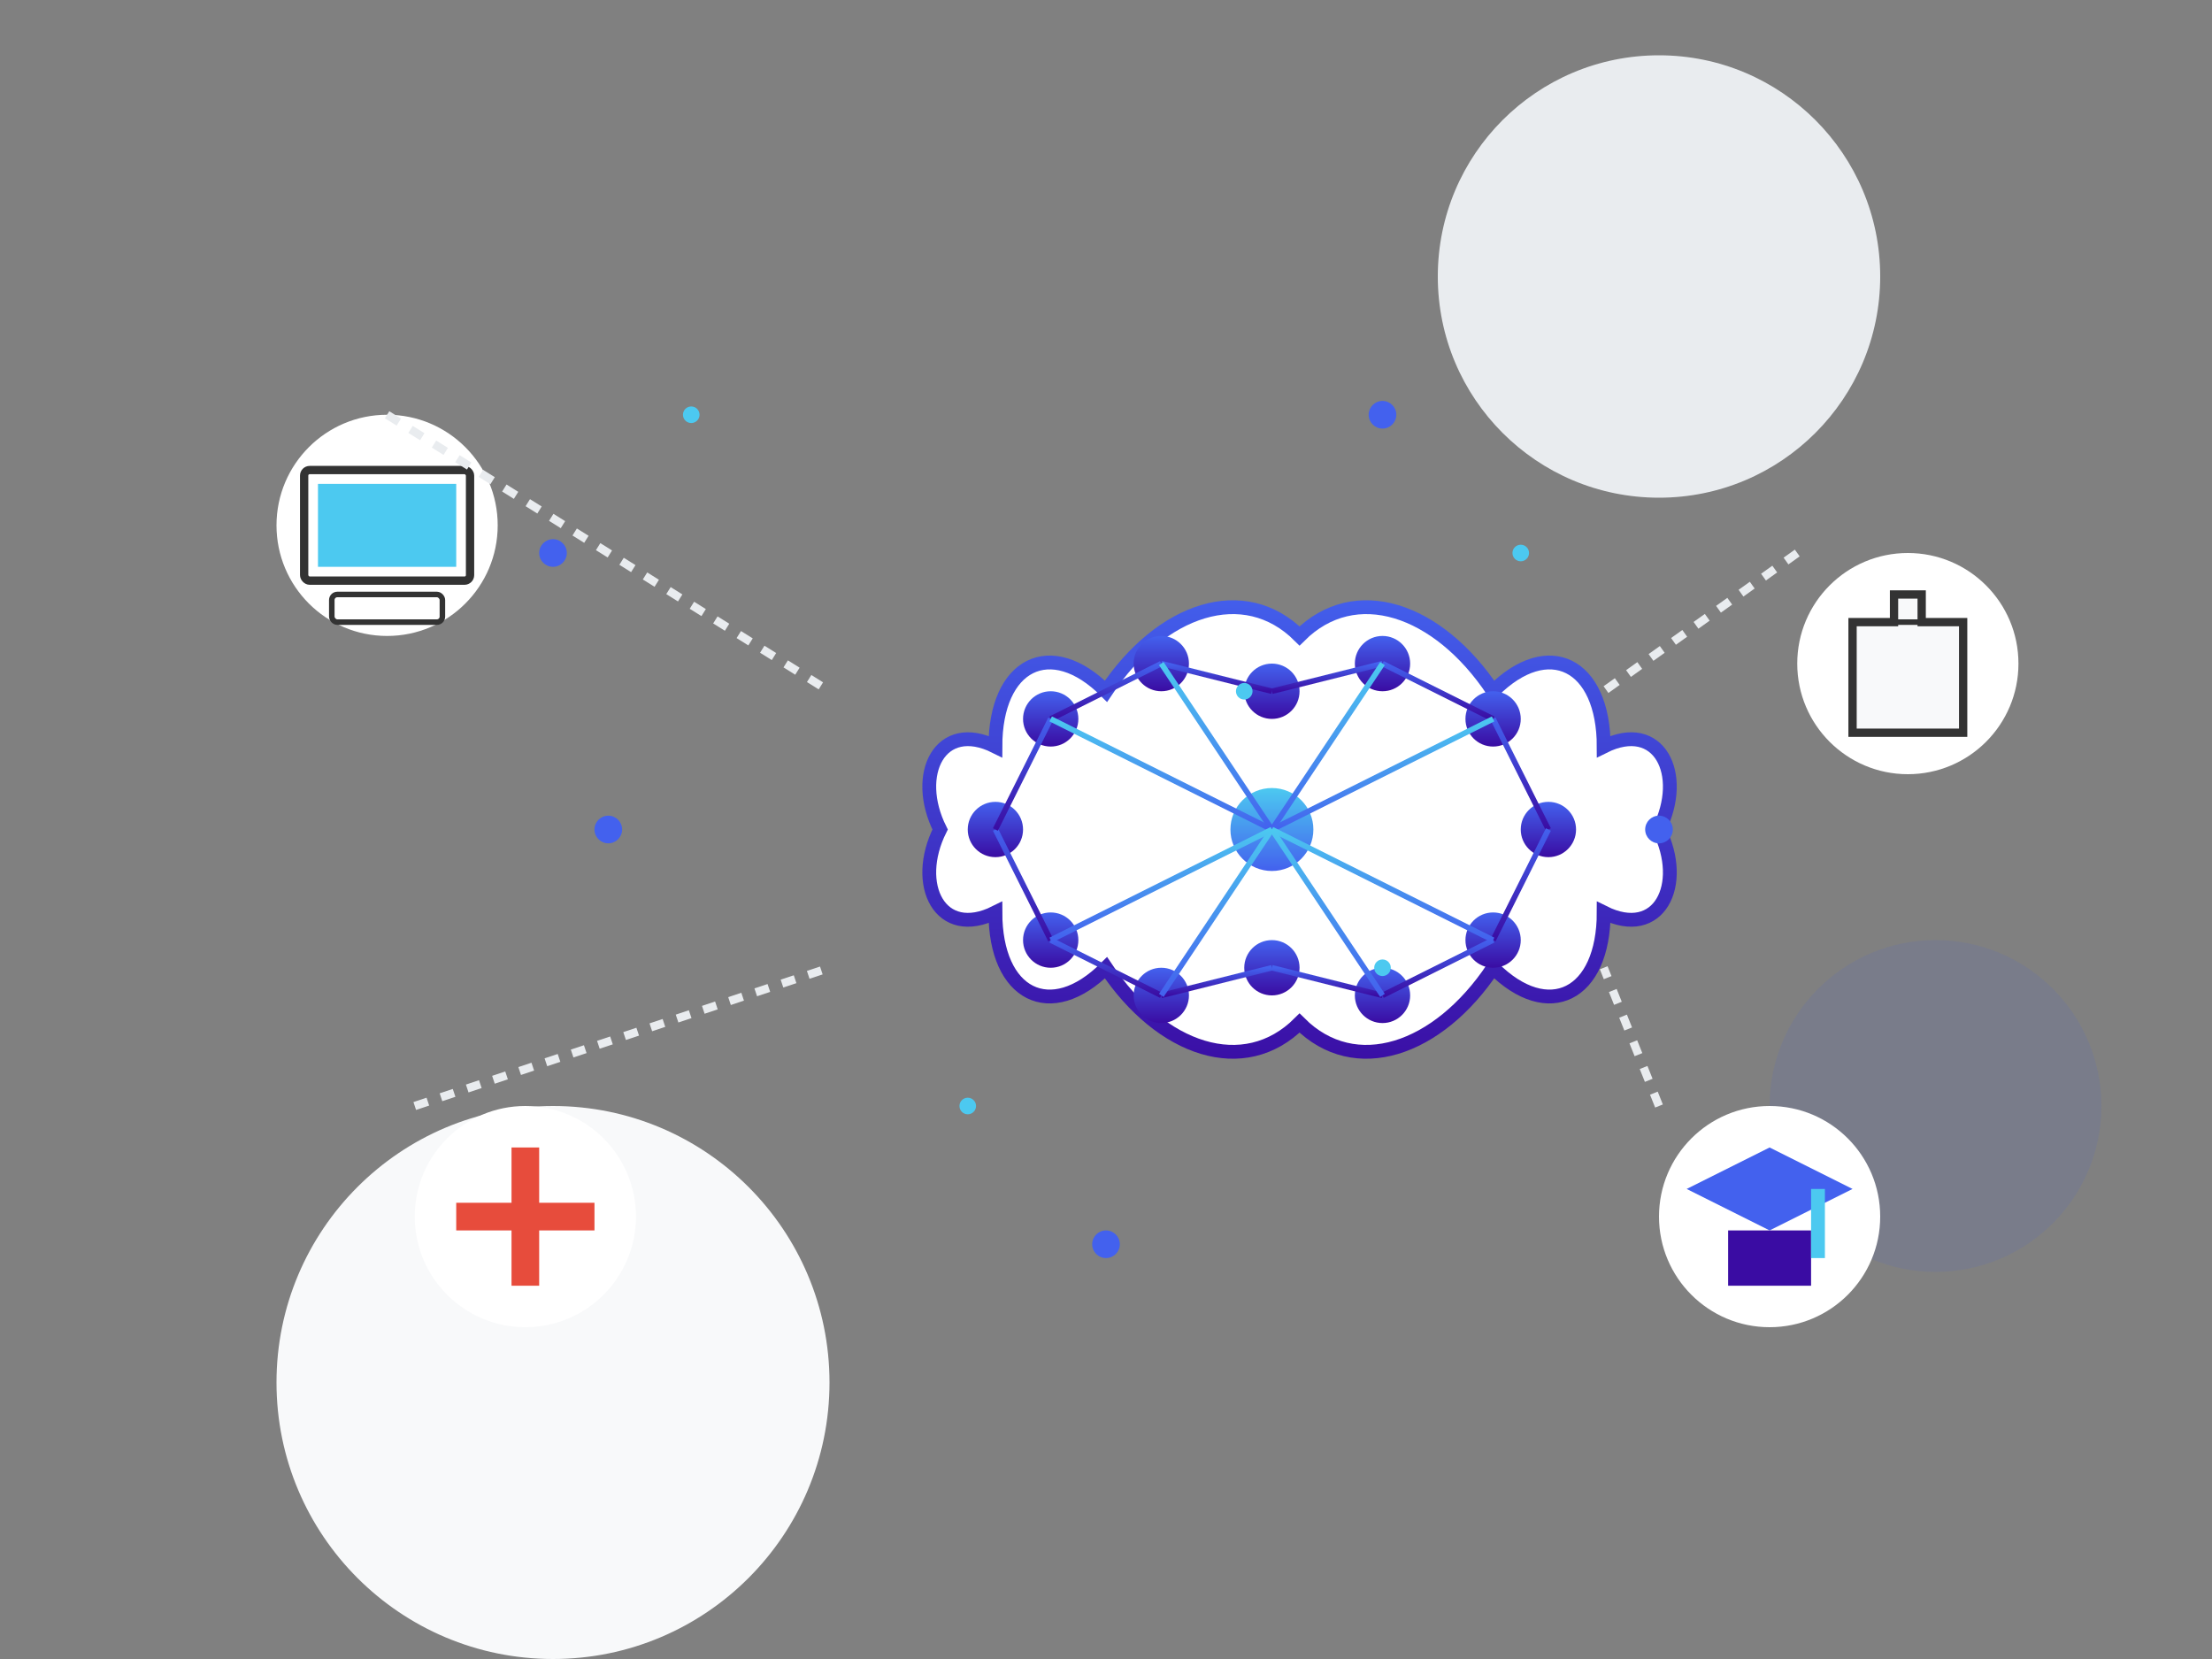 <?xml version="1.0" encoding="UTF-8"?>
<svg width="800px" height="600px" viewBox="0 0 800 600" version="1.1" xmlns="http://www.w3.org/2000/svg" xmlns:xlink="http://www.w3.org/1999/xlink">
    <rect x="0" y="0" width="800" height="600" fill="#808080" stroke="none"/>
    <title>About CareerCompass AI Illustration</title>
    <defs>
        <linearGradient x1="50%" y1="0%" x2="50%" y2="100%" id="linearGradient-1">
            <stop stop-color="#4361EE" offset="0%"></stop>
            <stop stop-color="#3A0CA3" offset="100%"></stop>
        </linearGradient>
        <linearGradient x1="50%" y1="0%" x2="50%" y2="100%" id="linearGradient-2">
            <stop stop-color="#4CC9F0" offset="0%"></stop>
            <stop stop-color="#4361EE" offset="100%"></stop>
        </linearGradient>
    </defs>
    <g id="About-Illustration" stroke="none" stroke-width="1" fill="none" fill-rule="evenodd">
        <!-- Background Elements -->
        <circle id="Circle-1" fill="#F8F9FA" cx="200" cy="500" r="100"></circle>
        <circle id="Circle-2" fill="#E9ECEF" cx="600" cy="100" r="80"></circle>
        <circle id="Circle-3" fill-opacity="0.1" fill="#4361EE" cx="700" cy="400" r="60"></circle>
        
        <!-- Central Element - Brain with Connections -->
        <g id="Brain-Network" transform="translate(300, 200)">
            <!-- Brain Outline -->
            <path d="M100,50 C120,20 150,10 170,30 C190,10 220,20 240,50 C260,30 280,40 280,70 C300,60 310,80 300,100 C310,120 300,140 280,130 C280,160 260,170 240,150 C220,180 190,190 170,170 C150,190 120,180 100,150 C80,170 60,160 60,130 C40,140 30,120 40,100 C30,80 40,60 60,70 C60,40 80,30 100,50 Z" id="Brain" stroke="url(#linearGradient-1)" stroke-width="5" fill="#FFFFFF"></path>
            
            <!-- Brain Nodes -->
            <circle id="Node-1" fill="url(#linearGradient-1)" cx="80" cy="60" r="10"></circle>
            <circle id="Node-2" fill="url(#linearGradient-1)" cx="120" cy="40" r="10"></circle>
            <circle id="Node-3" fill="url(#linearGradient-1)" cx="160" cy="50" r="10"></circle>
            <circle id="Node-4" fill="url(#linearGradient-1)" cx="200" cy="40" r="10"></circle>
            <circle id="Node-5" fill="url(#linearGradient-1)" cx="240" cy="60" r="10"></circle>
            <circle id="Node-6" fill="url(#linearGradient-1)" cx="260" cy="100" r="10"></circle>
            <circle id="Node-7" fill="url(#linearGradient-1)" cx="240" cy="140" r="10"></circle>
            <circle id="Node-8" fill="url(#linearGradient-1)" cx="200" cy="160" r="10"></circle>
            <circle id="Node-9" fill="url(#linearGradient-1)" cx="160" cy="150" r="10"></circle>
            <circle id="Node-10" fill="url(#linearGradient-1)" cx="120" cy="160" r="10"></circle>
            <circle id="Node-11" fill="url(#linearGradient-1)" cx="80" cy="140" r="10"></circle>
            <circle id="Node-12" fill="url(#linearGradient-1)" cx="60" cy="100" r="10"></circle>
            <circle id="Node-13" fill="url(#linearGradient-2)" cx="160" cy="100" r="15"></circle>
            
            <!-- Connections -->
            <line x1="80" y1="60" x2="120" y2="40" stroke="url(#linearGradient-1)" stroke-width="2"></line>
            <line x1="120" y1="40" x2="160" y2="50" stroke="url(#linearGradient-1)" stroke-width="2"></line>
            <line x1="160" y1="50" x2="200" y2="40" stroke="url(#linearGradient-1)" stroke-width="2"></line>
            <line x1="200" y1="40" x2="240" y2="60" stroke="url(#linearGradient-1)" stroke-width="2"></line>
            <line x1="240" y1="60" x2="260" y2="100" stroke="url(#linearGradient-1)" stroke-width="2"></line>
            <line x1="260" y1="100" x2="240" y2="140" stroke="url(#linearGradient-1)" stroke-width="2"></line>
            <line x1="240" y1="140" x2="200" y2="160" stroke="url(#linearGradient-1)" stroke-width="2"></line>
            <line x1="200" y1="160" x2="160" y2="150" stroke="url(#linearGradient-1)" stroke-width="2"></line>
            <line x1="160" y1="150" x2="120" y2="160" stroke="url(#linearGradient-1)" stroke-width="2"></line>
            <line x1="120" y1="160" x2="80" y2="140" stroke="url(#linearGradient-1)" stroke-width="2"></line>
            <line x1="80" y1="140" x2="60" y2="100" stroke="url(#linearGradient-1)" stroke-width="2"></line>
            <line x1="60" y1="100" x2="80" y2="60" stroke="url(#linearGradient-1)" stroke-width="2"></line>
            
            <!-- Central Connections -->
            <line x1="160" y1="100" x2="80" y2="60" stroke="url(#linearGradient-2)" stroke-width="2"></line>
            <line x1="160" y1="100" x2="120" y2="40" stroke="url(#linearGradient-2)" stroke-width="2"></line>
            <line x1="160" y1="100" x2="160" y2="50" stroke="url(#linearGradient-2)" stroke-width="2"></line>
            <line x1="160" y1="100" x2="200" y2="40" stroke="url(#linearGradient-2)" stroke-width="2"></line>
            <line x1="160" y1="100" x2="240" y2="60" stroke="url(#linearGradient-2)" stroke-width="2"></line>
            <line x1="160" y1="100" x2="260" y2="100" stroke="url(#linearGradient-2)" stroke-width="2"></line>
            <line x1="160" y1="100" x2="240" y2="140" stroke="url(#linearGradient-2)" stroke-width="2"></line>
            <line x1="160" y1="100" x2="200" y2="160" stroke="url(#linearGradient-2)" stroke-width="2"></line>
            <line x1="160" y1="100" x2="160" y2="150" stroke="url(#linearGradient-2)" stroke-width="2"></line>
            <line x1="160" y1="100" x2="120" y2="160" stroke="url(#linearGradient-2)" stroke-width="2"></line>
            <line x1="160" y1="100" x2="80" y2="140" stroke="url(#linearGradient-2)" stroke-width="2"></line>
            <line x1="160" y1="100" x2="60" y2="100" stroke="url(#linearGradient-2)" stroke-width="2"></line>
        </g>
        
        <!-- Career Icons -->
        <g id="Career-Icons">
            <!-- Technology Icon -->
            <g id="Technology" transform="translate(100, 150)">
                <circle id="Tech-Background" fill="white" cx="40" cy="40" r="40"></circle>
                <rect id="Computer" stroke="#333333" stroke-width="3" x="10" y="20" width="60" height="40" rx="2"></rect>
                <rect id="Screen" fill="#4CC9F0" x="15" y="25" width="50" height="30"></rect>
                <rect id="Keyboard" stroke="#333333" stroke-width="2" x="20" y="65" width="40" height="10" rx="2"></rect>
            </g>
            
            <!-- Business Icon -->
            <g id="Business" transform="translate(650, 200)">
                <circle id="Business-Background" fill="white" cx="40" cy="40" r="40"></circle>
                <path d="M20,25 L20,65 L60,65 L60,25 L45,25 L45,15 L35,15 L35,25 L20,25 Z" id="Briefcase" stroke="#333333" stroke-width="3" fill="#F8F9FA"></path>
                <rect id="Handle" stroke="#333333" stroke-width="2" x="35" y="15" width="10" height="10"></rect>
            </g>
            
            <!-- Healthcare Icon -->
            <g id="Healthcare" transform="translate(150, 400)">
                <circle id="Healthcare-Background" fill="white" cx="40" cy="40" r="40"></circle>
                <rect id="Cross-Vertical" fill="#E74C3C" x="35" y="15" width="10" height="50"></rect>
                <rect id="Cross-Horizontal" fill="#E74C3C" x="15" y="35" width="50" height="10"></rect>
            </g>
            
            <!-- Education Icon -->
            <g id="Education" transform="translate(600, 400)">
                <circle id="Education-Background" fill="white" cx="40" cy="40" r="40"></circle>
                <path d="M40,15 L70,30 L40,45 L10,30 L40,15 Z" id="Cap-Top" fill="#4361EE"></path>
                <rect id="Cap-Bottom" fill="#3A0CA3" x="25" y="45" width="30" height="20"></rect>
                <rect id="Tassel" fill="#4CC9F0" x="55" y="30" width="5" height="25"></rect>
            </g>
        </g>
        
        <!-- Connecting Lines -->
        <line x1="140" y1="150" x2="300" y2="250" stroke="#E9ECEF" stroke-width="3" stroke-dasharray="5,5"></line>
        <line x1="650" y1="200" x2="580" y2="250" stroke="#E9ECEF" stroke-width="3" stroke-dasharray="5,5"></line>
        <line x1="150" y1="400" x2="300" y2="350" stroke="#E9ECEF" stroke-width="3" stroke-dasharray="5,5"></line>
        <line x1="600" y1="400" x2="580" y2="350" stroke="#E9ECEF" stroke-width="3" stroke-dasharray="5,5"></line>
        
        <!-- Decorative Elements -->
        <circle id="Dot-1" fill="#4361EE" cx="200" cy="200" r="5"></circle>
        <circle id="Dot-2" fill="#4361EE" cx="220" cy="300" r="5"></circle>
        <circle id="Dot-3" fill="#4361EE" cx="600" cy="300" r="5"></circle>
        <circle id="Dot-4" fill="#4361EE" cx="500" cy="150" r="5"></circle>
        <circle id="Dot-5" fill="#4361EE" cx="400" cy="450" r="5"></circle>
        
        <circle id="Dot-6" fill="#4CC9F0" cx="250" cy="150" r="3"></circle>
        <circle id="Dot-7" fill="#4CC9F0" cx="350" cy="400" r="3"></circle>
        <circle id="Dot-8" fill="#4CC9F0" cx="550" cy="200" r="3"></circle>
        <circle id="Dot-9" fill="#4CC9F0" cx="450" cy="250" r="3"></circle>
        <circle id="Dot-10" fill="#4CC9F0" cx="500" cy="350" r="3"></circle>
    </g>
</svg>
